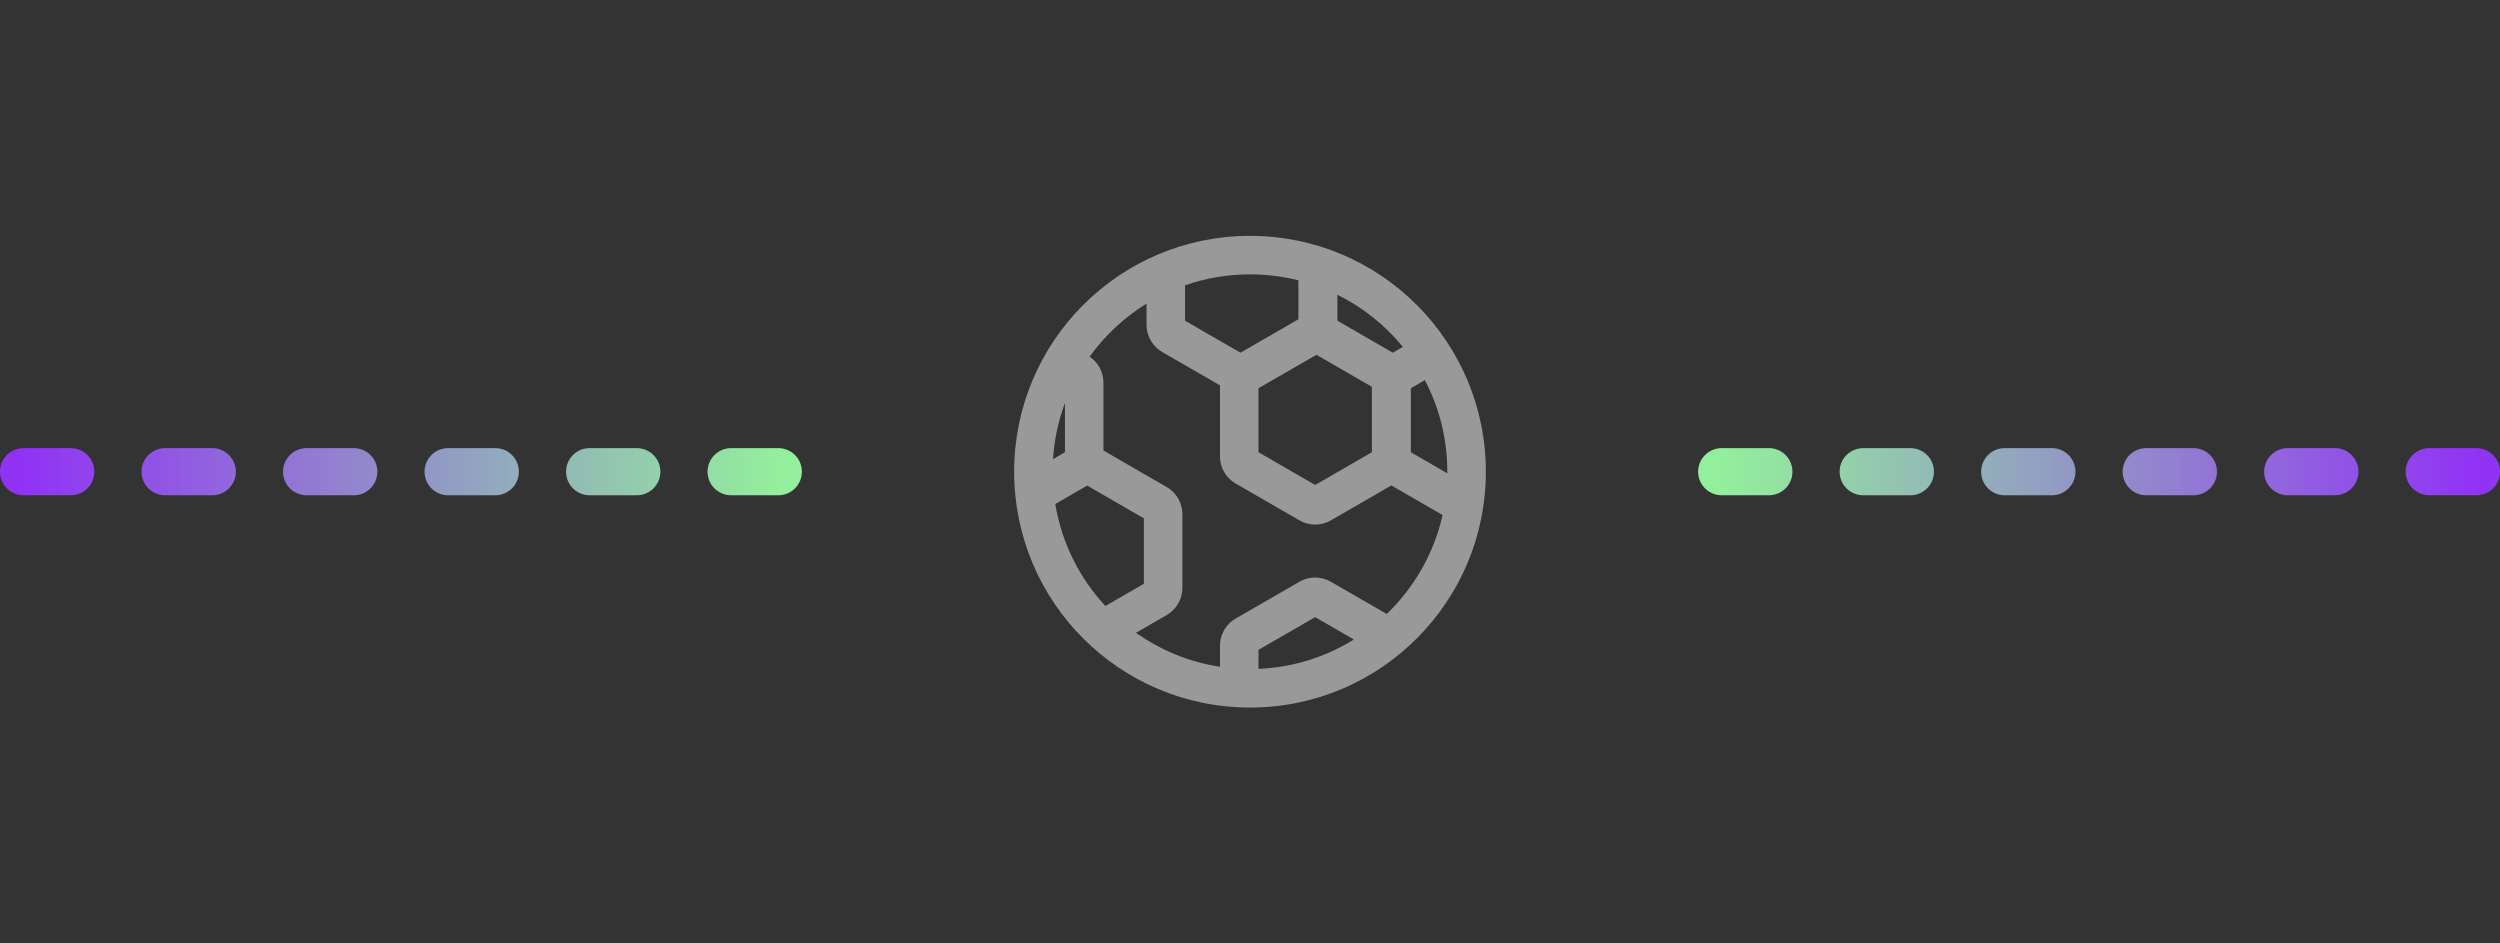 <svg width="106" height="40" viewBox="0 0 106 40" fill="none" xmlns="http://www.w3.org/2000/svg">
<rect x="0" y="0" width="106" height="40" fill="#333333" stroke="none"/>
<path d="M1 20L33 20" stroke="url(#paint0_linear_4515_2995)" stroke-width="2" stroke-linecap="round" stroke-dasharray="2 4"/>
<path fill-rule="evenodd" clip-rule="evenodd" d="M53 10C47.477 10 43 14.477 43 20C43 25.523 47.477 30 53 30C58.523 30 63 25.523 63 20C63 14.477 58.523 10 53 10ZM50.246 12.097C51.108 11.796 52.035 11.633 53 11.633C53.708 11.633 54.396 11.721 55.053 11.886V13.537L52.596 14.955L50.246 13.598V12.097ZM48.613 12.873C47.668 13.457 46.847 14.223 46.2 15.123C46.565 15.368 46.786 15.78 46.786 16.223V19.102L49.469 20.651C49.88 20.888 50.133 21.326 50.133 21.8V24.929C50.133 25.403 49.88 25.841 49.469 26.078L48.166 26.83C49.203 27.566 50.415 28.071 51.727 28.271V27.377C51.727 26.903 51.98 26.465 52.39 26.228L55.1 24.664C55.51 24.427 56.016 24.427 56.426 24.664L58.798 26.033C59.96 24.916 60.8 23.466 61.165 21.837L58.993 20.583L56.426 22.065C56.016 22.302 55.51 22.302 55.1 22.065L52.39 20.501C51.98 20.264 51.727 19.826 51.727 19.352V16.339L49.276 14.924C48.866 14.687 48.613 14.249 48.613 13.775V12.873ZM61.367 20.069C61.367 20.046 61.367 20.023 61.367 20C61.367 18.599 61.023 17.278 60.414 16.118L59.82 16.461V19.175L61.367 20.069ZM59.483 14.709C58.729 13.787 57.783 13.029 56.706 12.496V13.598L59.056 14.955L59.483 14.709ZM57.406 27.115L55.763 26.166L53.36 27.554V28.36C54.84 28.297 56.222 27.85 57.406 27.115ZM46.869 25.694L48.5 24.752V21.977L46.096 20.589L44.744 21.37C45.017 23.026 45.776 24.517 46.869 25.694ZM44.649 19.466L45.154 19.175V17.087C44.876 17.835 44.702 18.634 44.649 19.466ZM55.816 15.043L53.36 16.461V19.175L55.763 20.563L58.167 19.175V16.4L55.816 15.043Z" fill="white" fill-opacity="0.5"/>
<path d="M105 20L73 20" stroke="url(#paint1_linear_4515_2995)" stroke-width="2" stroke-linecap="round" stroke-dasharray="2 4"/>
<defs>
<linearGradient id="paint0_linear_4515_2995" x1="1" y1="19.5" x2="33" y2="19.5" gradientUnits="userSpaceOnUse">
<stop stop-color="#9133F5"/>
<stop offset="1" stop-color="#93EF9C"/>
</linearGradient>
<linearGradient id="paint1_linear_4515_2995" x1="105" y1="19.5" x2="73" y2="19.5" gradientUnits="userSpaceOnUse">
<stop stop-color="#9133F5"/>
<stop offset="1" stop-color="#93EF9C"/>
</linearGradient>
</defs>
</svg>
